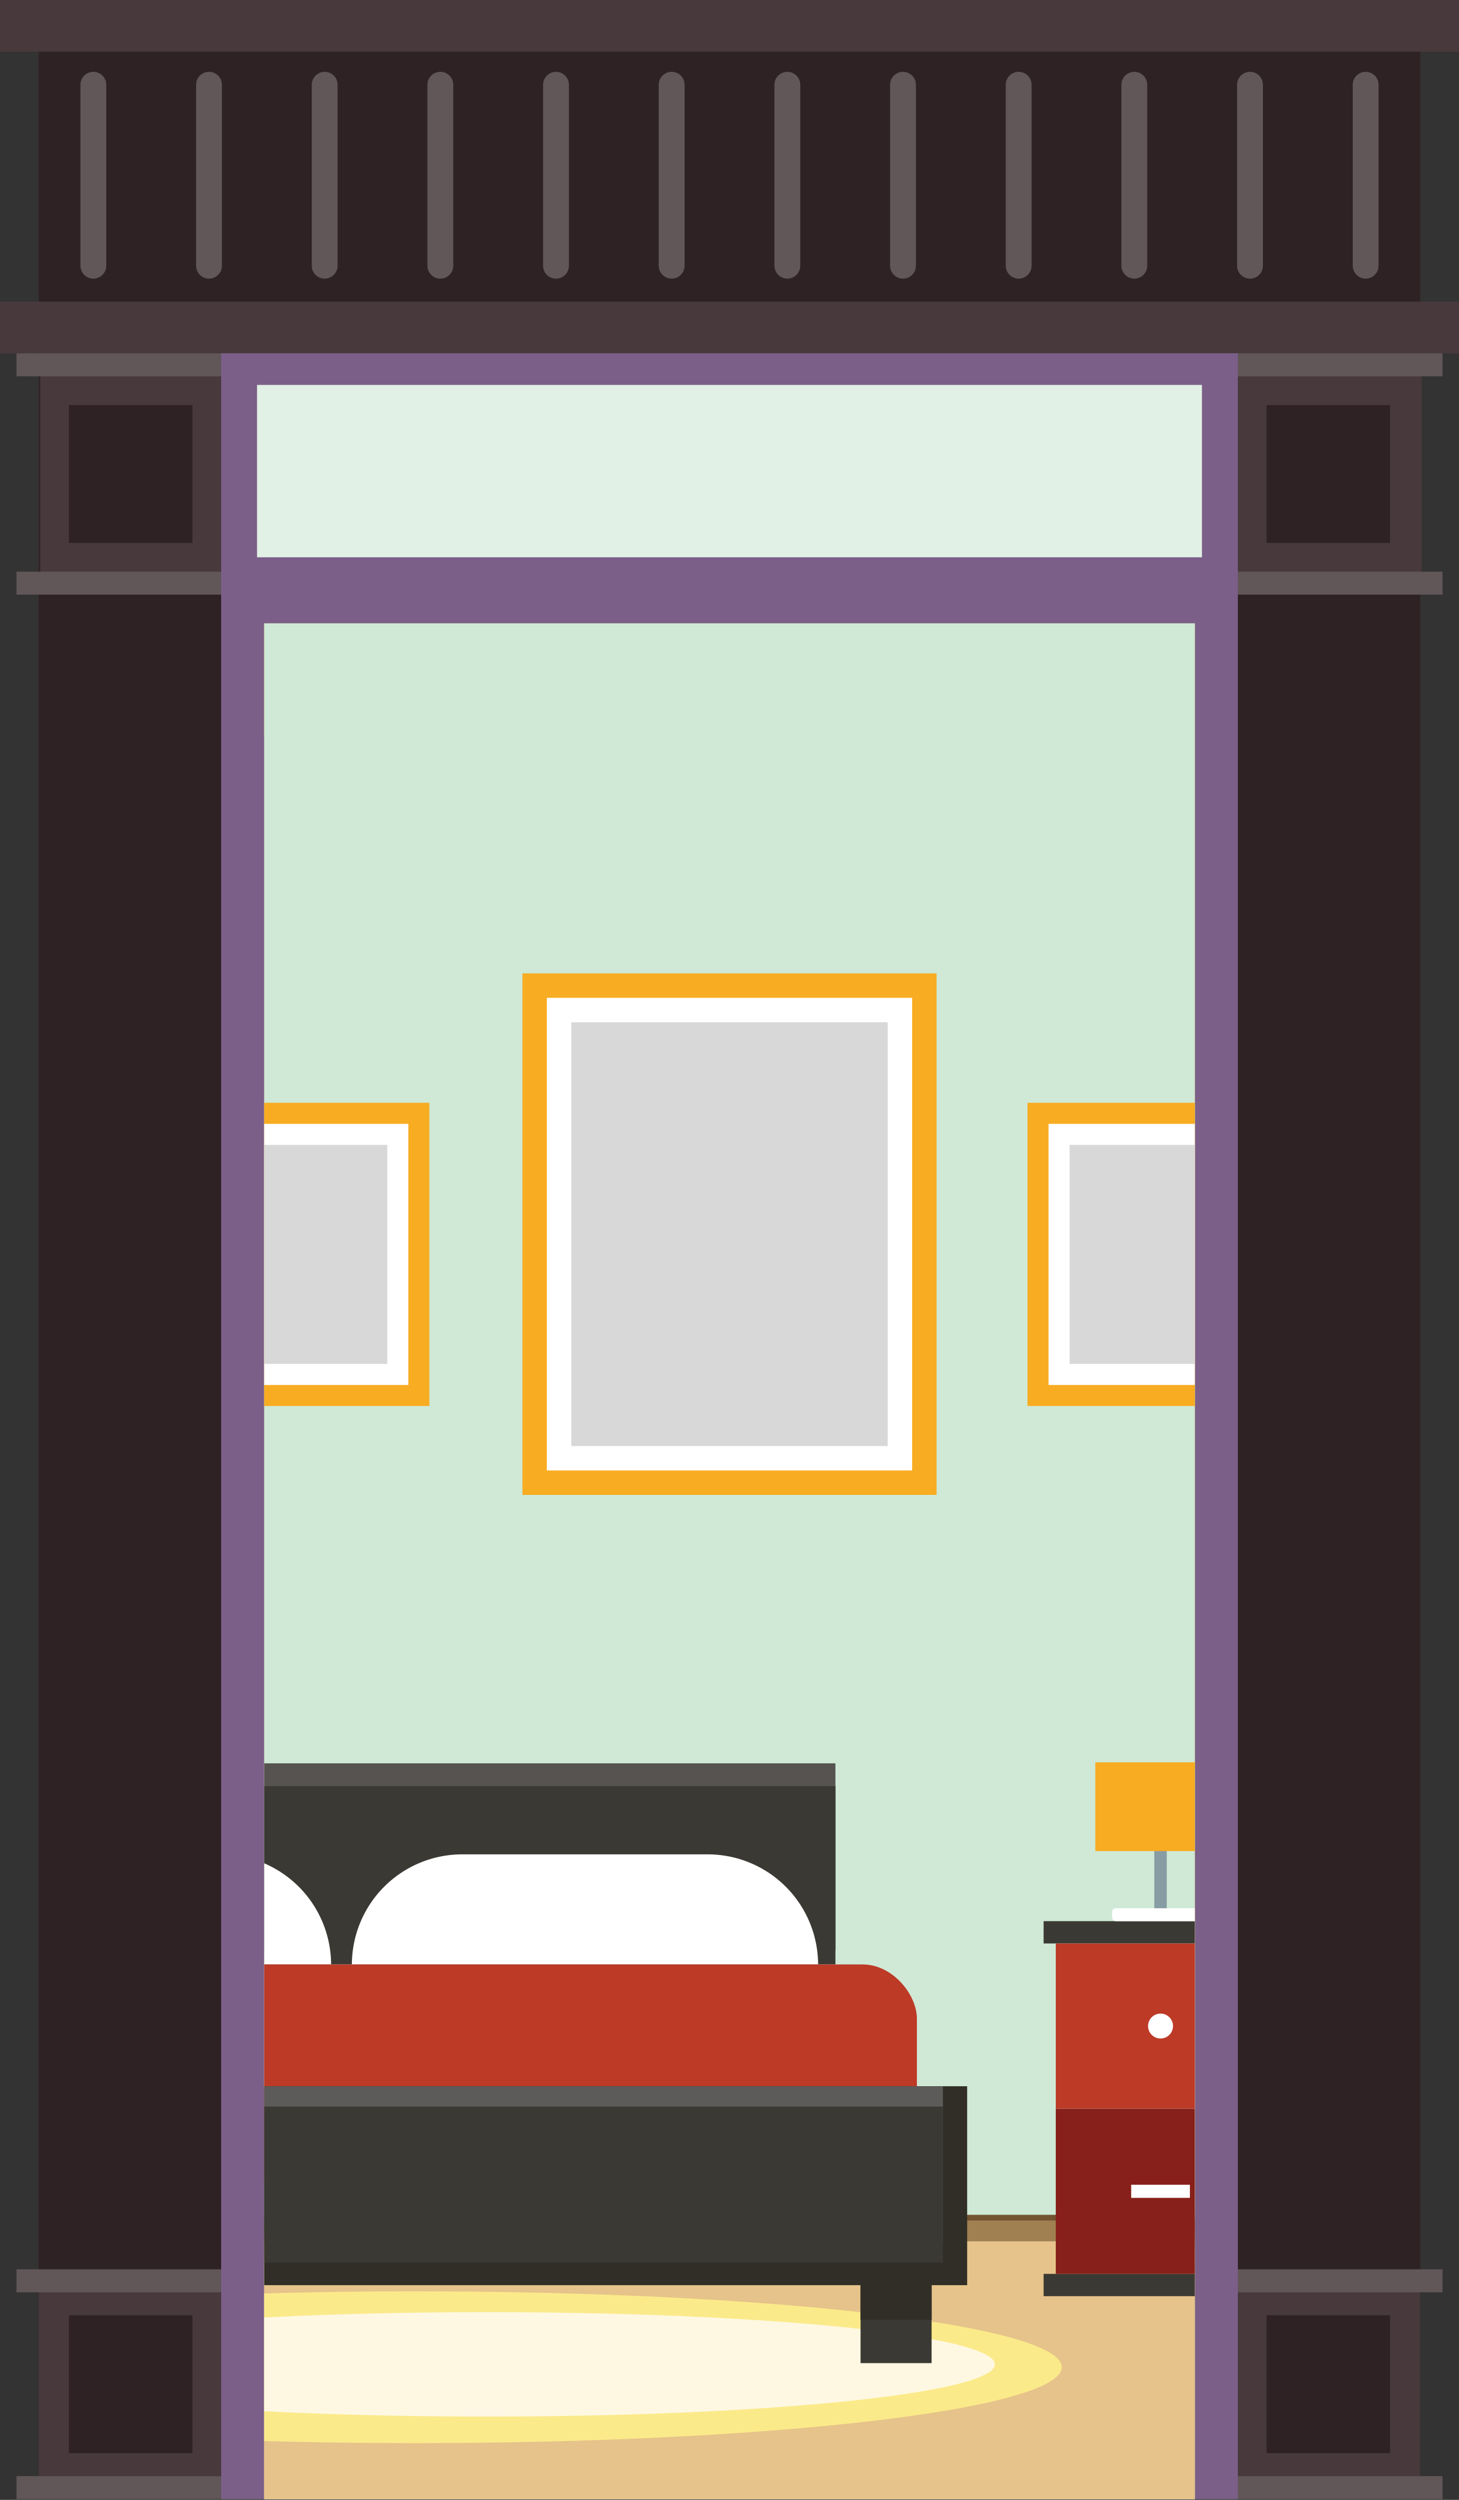 <svg id="Layer_1" data-name="Layer 1" xmlns="http://www.w3.org/2000/svg" xmlns:xlink="http://www.w3.org/1999/xlink" width="179.21mm" height="307.01mm" viewBox="0 0 508 870.26"><rect x="0" y="0" width="508" height="870.26" fill="#333333" stroke="none"/><defs><style>.cls-1,.cls-7{fill:none;}.cls-2{fill:#2f2224;}.cls-3{fill:#48393c;}.cls-4{fill:#615658;}.cls-5{fill:#7b5f89;}.cls-6{fill:#e2f1e5;}.cls-7{stroke:#615658;stroke-linecap:round;stroke-miterlimit:10;stroke-width:9px;}.cls-8{fill:#f8cf71;}.cls-9{fill:#f6be4f;}.cls-10{fill:#885b52;}.cls-11{fill:#9c6b5e;}.cls-12{fill:#b5816f;}.cls-13{fill:#aa786b;}.cls-14{fill:#764b44;}.cls-15{fill:#885b54;}.cls-16{fill:#cfe9d6;}.cls-17{fill:#e6c38a;}.cls-18{fill:#725431;}.cls-19{fill:#a07f50;}.cls-20{clip-path:url(#clip-path);}.cls-21{fill:#fbea8a;}.cls-22{fill:#fef8e2;}.cls-23{fill:#565350;}.cls-24{fill:#3b3933;}.cls-25{fill:#fff;}.cls-26{fill:#bd3a27;}.cls-27{fill:#302e26;}.cls-28{fill:#5d5a5a;}.cls-29{clip-path:url(#clip-path-2);}.cls-30{fill:#87201a;}.cls-31{fill:#879da3;}.cls-32{fill:#f8ac22;}.cls-33{fill:#d8d8d8;}.cls-34{clip-path:url(#clip-path-3);}</style><clipPath id="clip-path"><rect class="cls-1" x="92" y="465.64" width="286.26" height="396.36"/></clipPath><clipPath id="clip-path-2"><rect class="cls-1" x="334.51" y="588.21" width="81.49" height="226.72"/></clipPath><clipPath id="clip-path-3"><rect class="cls-1" x="92" y="317.53" width="324" height="210.38"/></clipPath></defs><title>Imagery</title><rect class="cls-2" x="13.5" y="14" width="481" height="852"/><rect class="cls-3" width="508" height="18"/><rect class="cls-3" x="14" y="114" width="481" height="89"/><rect class="cls-3" y="105" width="508" height="18"/><rect class="cls-4" x="5.75" y="123" width="496.5" height="8"/><rect class="cls-4" x="5.75" y="199" width="496.5" height="8"/><rect class="cls-3" x="13.5" y="794" width="481" height="72"/><rect class="cls-4" x="5.75" y="790" width="496.5" height="8"/><rect class="cls-4" x="5.75" y="862" width="496.5" height="8"/><rect class="cls-5" x="77" y="123" width="354" height="747"/><rect class="cls-6" x="89.5" y="134" width="329" height="60"/><rect class="cls-2" x="21.5" y="143.5" width="48" height="43" transform="translate(210.5 119.5) rotate(90)"/><rect class="cls-2" x="438.5" y="143.5" width="48" height="43" transform="translate(627.5 -297.5) rotate(90)"/><rect class="cls-2" x="21.5" y="808.5" width="48" height="43" transform="translate(875.5 784.5) rotate(90)"/><rect class="cls-2" x="438.5" y="808.5" width="48" height="43" transform="translate(1292.5 367.5) rotate(90)"/><line class="cls-7" x1="32.5" y1="29.5" x2="32.5" y2="92.5"/><line class="cls-7" x1="72.77" y1="29.5" x2="72.77" y2="92.5"/><line class="cls-7" x1="113.05" y1="29.5" x2="113.05" y2="92.5"/><line class="cls-7" x1="153.32" y1="29.5" x2="153.32" y2="92.5"/><line class="cls-7" x1="193.59" y1="29.5" x2="193.59" y2="92.5"/><line class="cls-7" x1="233.86" y1="29.5" x2="233.86" y2="92.5"/><line class="cls-7" x1="274.14" y1="29.5" x2="274.14" y2="92.5"/><line class="cls-7" x1="314.41" y1="29.5" x2="314.41" y2="92.5"/><line class="cls-7" x1="354.68" y1="29.5" x2="354.68" y2="92.5"/><line class="cls-7" x1="394.95" y1="29.5" x2="394.95" y2="92.5"/><line class="cls-7" x1="435.23" y1="29.5" x2="435.23" y2="92.5"/><line class="cls-7" x1="475.5" y1="29.5" x2="475.5" y2="92.5"/><rect class="cls-8" x="92" y="217" width="324" height="653"/><polygon class="cls-9" points="373.87 788 416 789.43 416 217 92 217 92 256.29 364 281 373.87 788"/><rect class="cls-10" x="92" y="773" width="324" height="18"/><rect class="cls-11" x="92" y="779" width="324" height="22"/><rect class="cls-12" x="92" y="801" width="324" height="69"/><polygon class="cls-13" points="416 870 416 791 381.39 791 382.55 801 416 870"/><polygon class="cls-14" points="416 773 373.31 773 380 779 381.86 795 416 795 416 773"/><polygon class="cls-15" points="416 779 380 779 382.55 801 416 801 416 779"/><rect class="cls-16" x="92" y="217" width="324" height="653"/><rect class="cls-17" x="92" y="780.25" width="324" height="89.75"/><rect class="cls-18" x="92" y="771.02" width="324" height="5.93"/><rect class="cls-19" x="92" y="773" width="324" height="7.25"/><g class="cls-20"><ellipse class="cls-21" cx="144.51" cy="824.08" rx="225.19" ry="26.43"/><ellipse class="cls-22" cx="169.65" cy="823.08" rx="176.76" ry="18.18"/><rect class="cls-23" x="-53.69" y="613.85" width="344.57" height="65.15"/><rect class="cls-24" x="-53.69" y="621.78" width="344.57" height="62.08"/><path class="cls-25" d="M284.85,683.86a38.44,38.44,0,0,0-38.32-38.32H160.84a38.43,38.43,0,0,0-38.32,38.32H284.85Z"/><path class="cls-25" d="M115.28,683.86A38.44,38.44,0,0,0,77,645.54H-8.73A38.43,38.43,0,0,0-47,683.86H115.28Z"/><rect class="cls-26" x="-78.43" y="683.86" width="397.68" height="75.43" rx="18.91"/><rect class="cls-27" x="-95.93" y="726.26" width="432.68" height="69.25"/><rect class="cls-28" x="-89.29" y="726.26" width="417.59" height="54.31"/><rect class="cls-24" x="-89.29" y="733.35" width="417.59" height="54.31"/><rect class="cls-24" x="299.63" y="792.48" width="24.74" height="30.17"/><rect class="cls-27" x="299.63" y="792.48" width="24.74" height="15.09"/></g><g class="cls-29"><rect class="cls-24" x="363.37" y="668.79" width="81.42" height="7.77"/><rect class="cls-24" x="363.37" y="791.58" width="81.42" height="7.77"/><rect class="cls-26" x="367.6" y="676.57" width="72.96" height="57.49"/><rect class="cls-30" x="367.6" y="734.09" width="72.96" height="57.49"/><circle class="cls-25" cx="404.08" cy="705.31" r="4.34"/><rect class="cls-25" x="393.86" y="760.55" width="20.44" height="4.57"/><rect class="cls-31" x="401.91" y="633.2" width="4.34" height="32.83"/><rect class="cls-25" x="387.22" y="664.3" width="33.71" height="4.5" rx="1.25"/><rect class="cls-32" x="381.37" y="613.49" width="45.43" height="30.9"/></g><rect class="cls-32" x="181.9" y="338.86" width="144.2" height="181.55" transform="translate(508 859.26) rotate(180)"/><rect class="cls-25" x="190.41" y="347.36" width="127.19" height="164.54" transform="translate(508 859.26) rotate(180)"/><rect class="cls-33" x="198.91" y="355.86" width="110.18" height="147.54" transform="translate(508 859.26) rotate(180)"/><g class="cls-34"><rect class="cls-32" x="72.85" y="383.9" width="76.65" height="105.55"/><rect class="cls-25" x="65.73" y="405.68" width="90.9" height="62" transform="translate(547.85 325.5) rotate(90)"/><rect class="cls-33" x="73.05" y="413" width="76.25" height="47.35" transform="translate(547.85 325.5) rotate(90)"/><rect class="cls-32" x="357.76" y="383.9" width="76.65" height="105.55"/><rect class="cls-25" x="350.64" y="405.68" width="90.9" height="62" transform="translate(832.76 40.59) rotate(90)"/><rect class="cls-33" x="357.96" y="413" width="76.25" height="47.35" transform="translate(832.76 40.59) rotate(90)"/></g></svg>